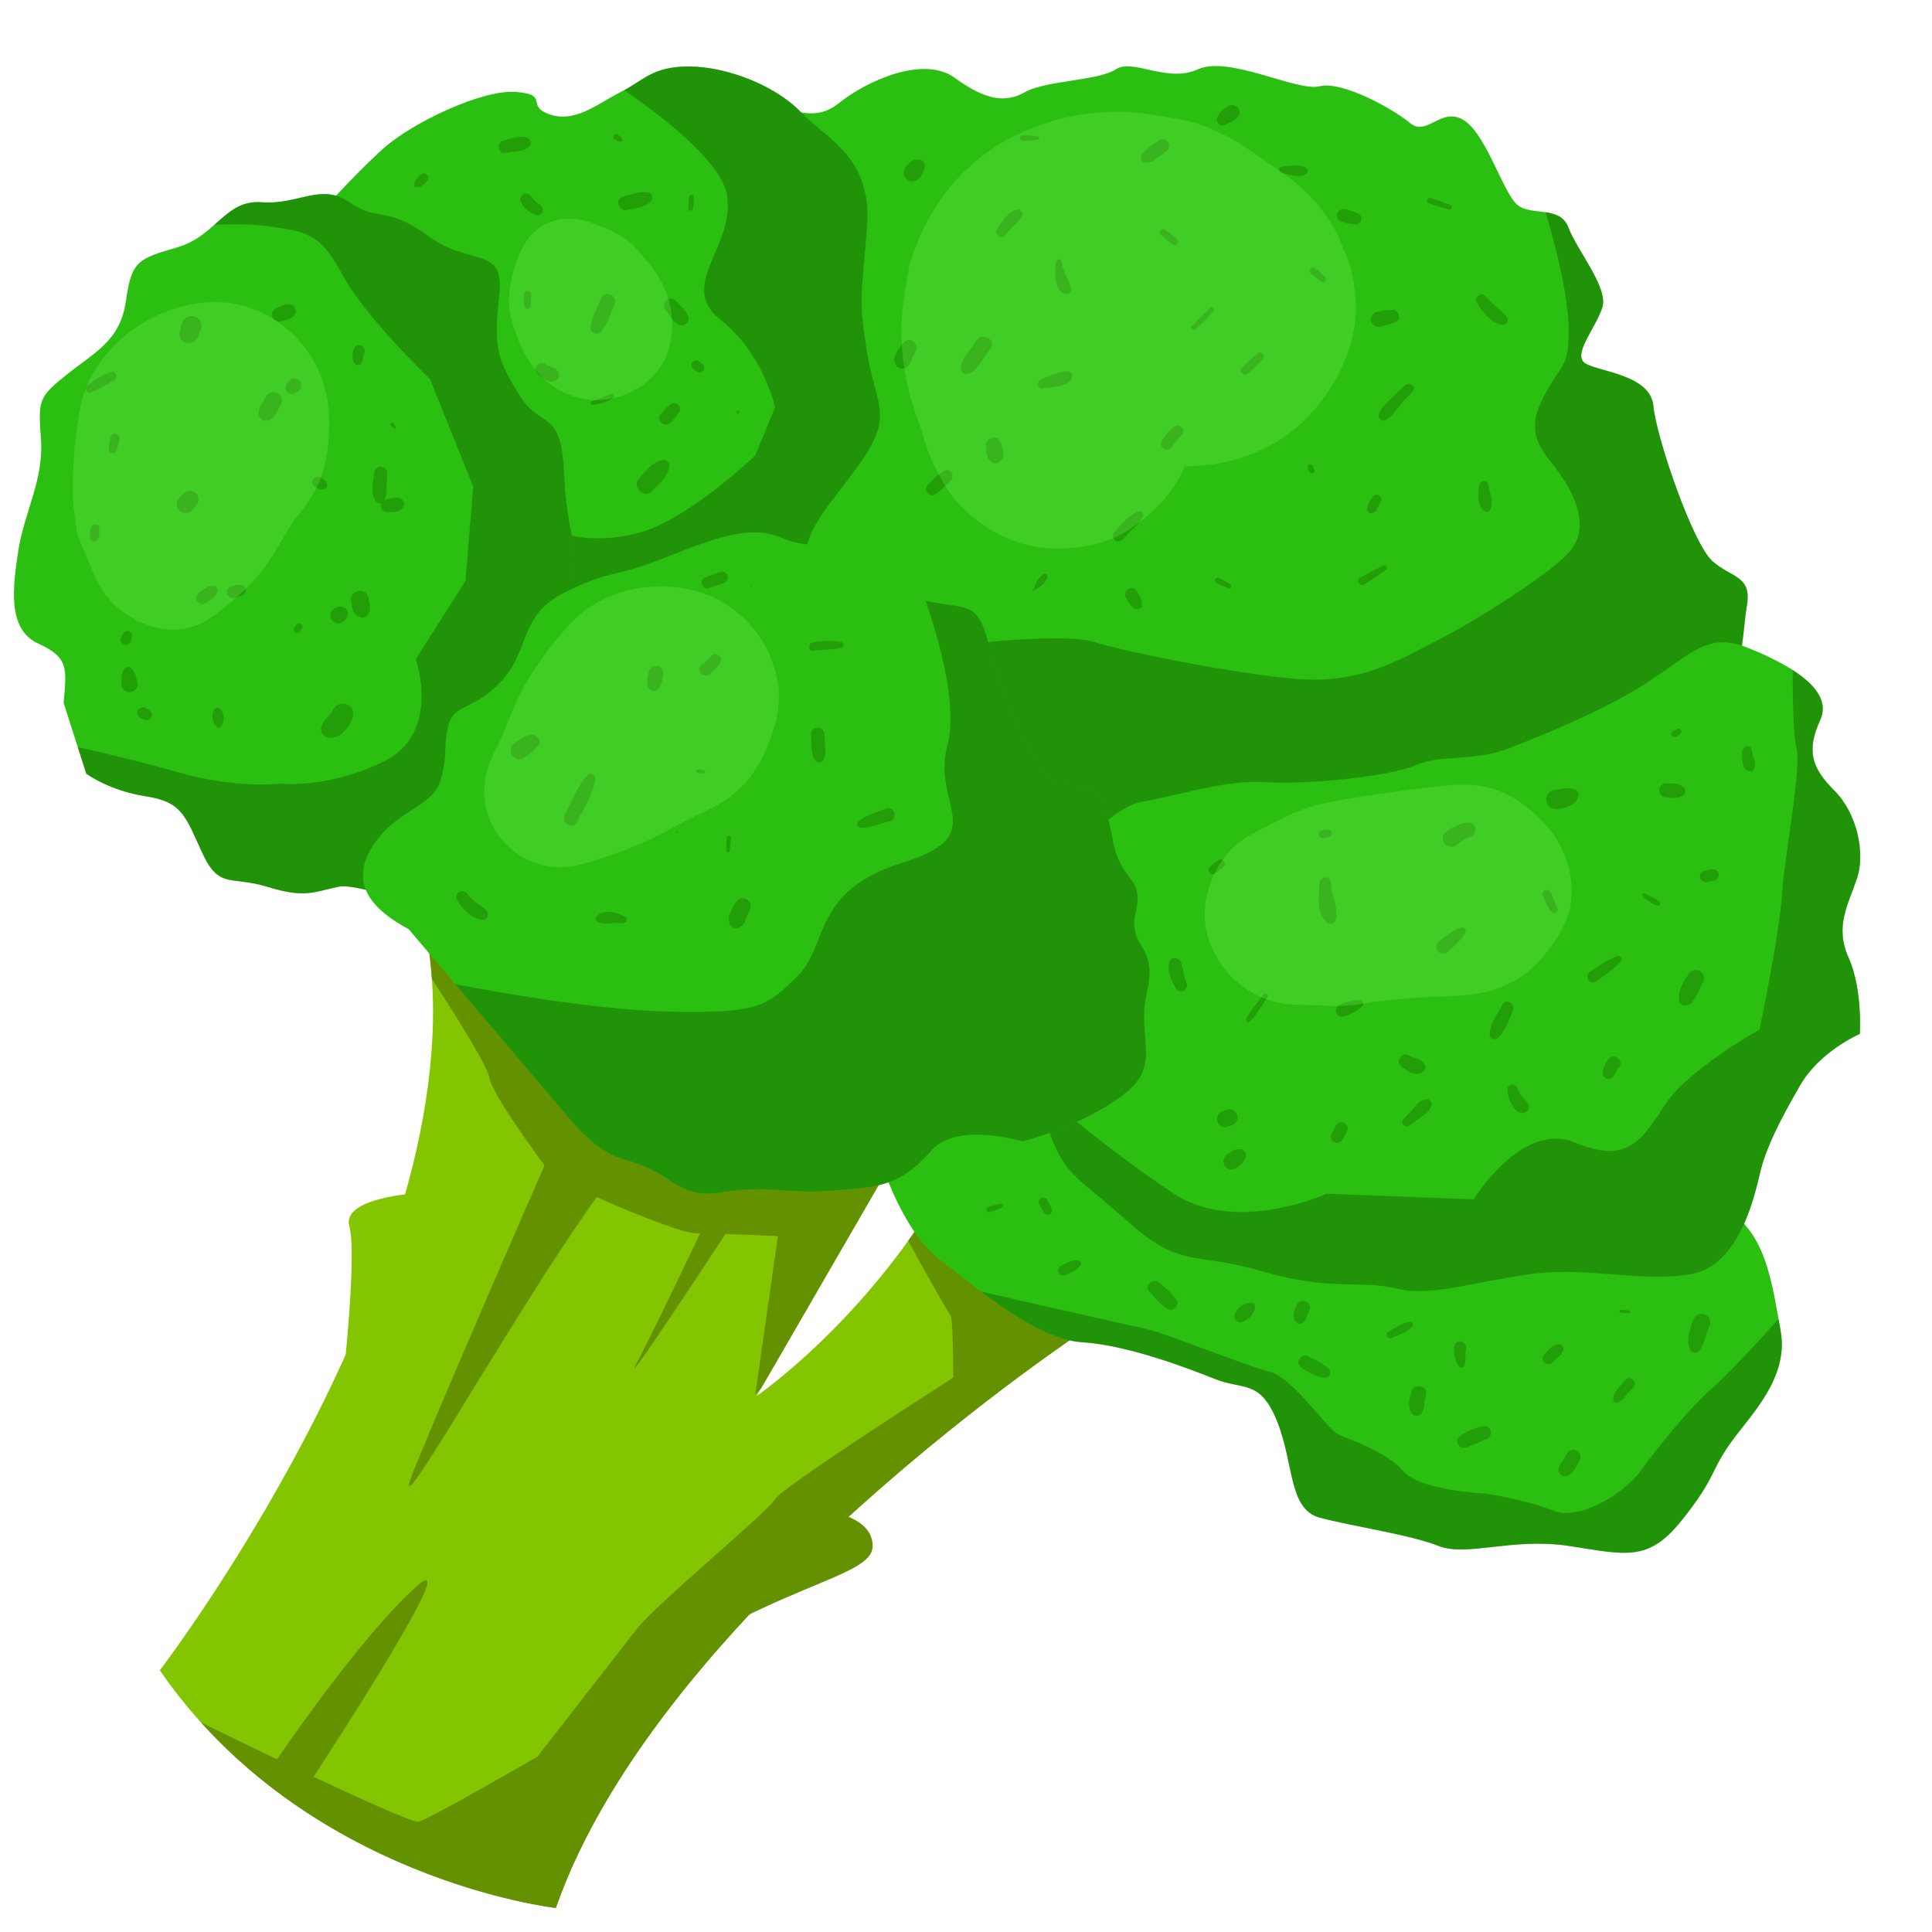<svg xmlns="http://www.w3.org/2000/svg" xmlns:xlink="http://www.w3.org/1999/xlink" viewBox="0 0 683 683"><defs><clipPath id="clip-path" transform="translate(4.93 23.35)"><path d="M51.57,567.15s124-162,91-274l179,75-59,102s38-26,66-74l51,50s-151,99-188,205C191.57,651.15,102.57,641.15,51.57,567.15Z" style="fill:#83c500"/></clipPath><clipPath id="clip-path-2" transform="translate(4.93 23.35)"><path d="M276.57,191.15c-3-8-12-65-19-79s-16-55-16-55,2-44,17-44,23,8,33,0,30-17,41-9,18,9,25,5,26-4,32-8,18,5,29,0,35,8,43,6,26,8,32,13,11-6,19-1,14,26,19,30,15,0,18,8,14,21,12,28-11,17-6,20,23,4,24,15,14,49,21,55,14,5,12,16-1,49-35,72-120,27-175,27S276.57,191.15,276.57,191.15Z" style="fill:#2bbf11"/></clipPath><clipPath id="clip-path-3" transform="translate(4.93 23.35)"><path d="M303.57,379.15c4,12,11,33,24,43s34,28,50,29,37,9,47,13,16,0,22,15,4,31,15,34,32,6,42,10,26-3,46,0,28,6,40-9,10-17,17-27,21-23,18-40-5-30-14-39-168-32-170-32-121-18-121-18Z" style="fill:#2bbf11"/></clipPath><clipPath id="clip-path-4" transform="translate(4.93 23.35)"><path d="M202.57,203.15c-21-14-55-29-73-58s-32-73-31-79,22-28,32-37,35-21,47-20,3,5,12,8,17-4,25-8,11-9,24-9S269,6.63,278.3,16.39s25.27,15.76,23.27,40.76-3,25,0,44,10,22-3,40-20,23-19,39-8,33-8,33Z" style="fill:#2bbf11"/></clipPath><clipPath id="clip-path-5" transform="translate(4.93 23.35)"><path d="M17.57,225.15c1-12,2-16-9-21s-9-20-7-33,9-25,8-39-1-15,9-23,19-12,21-26,4-15,18-19,17-17,30-16,21-7,31,0,13,1,28,12,27,3,25,21-1,22,7,35,15,4,16,29,8,27,0,41-2,6-5,27-25,92-25,92-41-17-50-15-12,4-25,0-17,1-23-12-7-18-20-20-21-8-21-8Z" style="fill:#2bbf11"/></clipPath><clipPath id="clip-path-6" transform="translate(4.93 23.35)"><path d="M362.57,302.15c1-14,24-40,36-42s30-8,44-7,44-2,53-6,20-1,33-6,35-14,50-24,20.69-17,34.35-11.51,30.65,14.51,25.65,25.51-3,17,5,25,11,22,8,31-8,17-3,28,4,27,4,27-14,6-21,18-12,22-14,30-7,34-25,37-36-3-57,0-35,8-47,5-23,1-47-6-29-1-47-17-23-17-28-31-12-21-15-34S362.57,302.15,362.57,302.15Z" style="fill:#2bbf11"/></clipPath><clipPath id="clip-path-7" transform="translate(4.93 23.35)"><path d="M139.57,305.15c-13-7-21-16-13-29s21-14,24-23,1-12,3-20,9-5,19-16,6-23,22-31,16-5,32-11,32.18-13.91,44.59-8.46,20.41-.54,29.41,8.46,7,11,22,14,18,0,22,15,16,50,28,50,13,5,16,20,11,12,8,25,8,11,4,28,6,26-9,37-35,16-35,16-23-7-32,3-15,13-30,14-9,1-28,0-21,6-36-4-18-2-35-22-28-33-28-33Z" style="fill:#2bbf11"/></clipPath></defs><g id="Layer_2" data-name="Layer 2"><g id="broccoli"><g id="Layer_4" data-name="Layer 4"><path d="M51.57,567.15s124-162,91-274l179,75-59,102s38-26,66-74l51,50s-151,99-188,205C191.57,651.15,102.57,641.15,51.57,567.15Z" transform="translate(4.93 23.35)" style="fill:#83c500"/><g style="clip-path:url(#clip-path)"><path d="M145.07,318.65s22,33,23,39,18,29,21,33,45,22,52,22,29,1,29,1l-8,56,22-24,35.81-57.71-40.81-23.29L148.7,299Z" transform="translate(4.93 23.35)" style="fill:#649100"/><path d="M314.07,411.65s16,29,17,30,1,22,1,22-61,39-63,43-42,37-49,46l-35,45s-38,22-42,23-87-40-87-40l17,33,82,41,40,5,20-34,60-80,40-15-6-19,79-70-71-40Z" transform="translate(4.93 23.35)" style="fill:#649100"/><path d="M198.07,364.65s-40,91-56,130,53-88,78-112Z" transform="translate(4.93 23.35)" style="fill:#649100"/><path d="M252.07,392.65s-24,51-32,66,48-71,48-71Z" transform="translate(4.93 23.35)" style="fill:#649100"/><path d="M93,598.59s29.1-42.94,49.1-60.94-40,73-40,73Z" transform="translate(4.93 23.35)" style="fill:#649100"/></g><path d="M276.57,191.15c-3-8-12-65-19-79s-16-55-16-55,2-44,17-44,23,8,33,0,30-17,41-9,18,9,25,5,26-4,32-8,18,5,29,0,35,8,43,6,26,8,32,13,11-6,19-1,14,26,19,30,15,0,18,8,14,21,12,28-11,17-6,20,23,4,24,15,14,49,21,55,14,5,12,16-1,49-35,72-120,27-175,27S276.57,191.15,276.57,191.15Z" transform="translate(4.93 23.35)" style="fill:#2bbf11"/><g style="clip-path:url(#clip-path-2)"><path d="M534.07,29.65c1,2,23,62,13,77s-13,22-4,33,15,24,6,33-35,25-47,31-26,15-49,13-62-10-71-13-38,0-38,0l-20,28,23,50,98,23s100-11,103-12,81-56,81-56,26-59,24-61-71-90-71-90Z" transform="translate(4.93 23.35)" style="fill:#176800;opacity:0.5"/></g><path d="M303.57,379.15c4,12,11,33,24,43s34,28,50,29,37,9,47,13,16,0,22,15,4,31,15,34,32,6,42,10,26-3,46,0,28,6,40-9,10-17,17-27,21-23,18-40-5-30-14-39-168-32-170-32-121-18-121-18Z" transform="translate(4.93 23.35)" style="fill:#2bbf11"/><g style="clip-path:url(#clip-path-3)"><path d="M630.07,435.65c-3,4-22,25-30,32s-20,22-25,29-21,18-31,14-24-6-24-6-23-1-29-8-19-11-23-13-16-20-24-22-38-14-43-15-75-17-75-17l42.38,28.77,70.62,22.23,13,39,70,18,63,2,35-36,16-50Z" transform="translate(4.93 23.35)" style="fill:#176800;opacity:0.5"/></g><path d="M202.57,203.15c-21-14-55-29-73-58s-32-73-31-79,22-28,32-37,35-21,47-20,3,5,12,8,17-4,25-8,11-9,24-9S269,6.63,278.3,16.39s25.27,15.76,23.27,40.76-3,25,0,44,10,22-3,40-20,23-19,39-8,33-8,33Z" transform="translate(4.93 23.35)" style="fill:#2bbf11"/><g style="clip-path:url(#clip-path-4)"><path d="M232.07-17.35l-30,17s47,28,50,46-17.69,31.94-2.35,44,19.35,31,19.35,31l-7,17s-23,22-40,27-33,2-50-10-29-13-29-13l-28,3-26,2-13,34,39,39,53,18,73-5,84.52-33.34,11.48-64.66-5-82-36-66-46-10Z" transform="translate(4.93 23.35)" style="fill:#176800;opacity:0.5"/></g><path d="M17.57,225.15c1-12,2-16-9-21s-9-20-7-33,9-25,8-39-1-15,9-23,19-12,21-26,4-15,18-19,17-17,30-16,21-7,31,0,13,1,28,12,27,3,25,21-1,22,7,35,15,4,16,29,8,27,0,41-2,6-5,27-25,92-25,92-41-17-50-15-12,4-25,0-17,1-23-12-7-18-20-20-21-8-21-8Z" transform="translate(4.93 23.35)" style="fill:#2bbf11"/><g style="clip-path:url(#clip-path-5)"><path d="M46.07,57.65s31-3,44-1,18,2,26,17,31,37,31,37l15.3,38L159.62,182l-17.55,27.66s9,26-11,36-37,8-37,8-15,2-36-4-41-10-41-10l-22-11,13,42s47,27,54,30,36,13,48,13h42l73-47,1-122L176.56,73.57,103.07,15.65Z" transform="translate(4.93 23.35)" style="fill:#176800;opacity:0.5"/></g><path d="M362.57,302.15c1-14,24-40,36-42s30-8,44-7,44-2,53-6,20-1,33-6,35-14,50-24,20.69-17,34.35-11.51,30.65,14.51,25.65,25.51-3,17,5,25,11,22,8,31-8,17-3,28,4,27,4,27-14,6-21,18-12,22-14,30-7,34-25,37-36-3-57,0-35,8-47,5-23,1-47-6-29-1-47-17-23-17-28-31-12-21-15-34S362.57,302.15,362.57,302.15Z" transform="translate(4.93 23.35)" style="fill:#2bbf11"/><g style="clip-path:url(#clip-path-6)"><path d="M629.07,193.65s-1,39,1,47-4,37-5,52-8,48-8,48-25,14-33,26-13,22-32,14-36,20-36,20l-52-2s-31.87,14.53-54,0-46-35-46-35l9-12-22,6-44.91,14.91,53.47,69.32s101.44,23.77,104.44,24.77,97,2,97,2l97-34,20-120-5-102-26-22Z" transform="translate(4.93 23.35)" style="fill:#176800;opacity:0.5"/></g><path d="M139.57,305.15c-13-7-21-16-13-29s21-14,24-23,1-12,3-20,9-5,19-16,6-23,22-31,16-5,32-11,32.18-13.91,44.59-8.46,20.41-.54,29.41,8.46,7,11,22,14,18,0,22,15,16,50,28,50,13,5,16,20,11,12,8,25,8,11,4,28,6,26-9,37-35,16-35,16-23-7-32,3-15,13-30,14-9,1-28,0-21,6-36-4-18-2-35-22-28-33-28-33Z" transform="translate(4.93 23.35)" style="fill:#2bbf11"/><g style="clip-path:url(#clip-path-7)"><path d="M298.07,144.65c16,14,38,73,32,95s16,32-16,42-26,29-37,40S262.93,334.9,232,334.28s-76-9.73-76-9.73-38-32.9-40-33.9-26,0-26,0l9,68,34.85,54.48,68.15,28.52L284,433.08l126.48-19.95,29.58-74.48-13-119-65-81Z" transform="translate(4.93 23.35)" style="fill:#176800;opacity:0.5"/></g><path d="M115.57,472.15s6-51,3-62,28-12,28-12l-15,74Z" transform="translate(4.93 23.35)" style="fill:#83c500"/><path d="M282.57,510.15s21,1,21,13-37,13-91,53Z" transform="translate(4.93 23.35)" style="fill:#649100"/><path d="M120,100.48c-.3,1.39-.6,3.31.3,4.53a1.47,1.47,0,0,0,2.52,0c.53-1.1.51-2.34,1-3.49a2,2,0,1,0-3.8-1Z" transform="translate(4.93 23.35)" style="fill:#229e08"/><path d="M89.38,116.37l-1.64,2.77a6.39,6.39,0,0,0-1.23,3.67,2.65,2.65,0,0,0,3.95,2.26A6.14,6.14,0,0,0,93,122.19l1.53-2.83a3,3,0,0,0-5.1-3Z" transform="translate(4.93 23.35)" style="fill:#229e08"/><path d="M62.89,157.09c.84-.94,2.08-2,2.26-3.28a3,3,0,0,0,0-1.53,2.9,2.9,0,0,0-3.56-2c-1.34.29-2.23,1.45-3.14,2.39a3.14,3.14,0,0,0,4.44,4.44Z" transform="translate(4.93 23.35)" style="fill:#229e08"/><path d="M106.53,148.79l1,.53a3,3,0,0,0,1.17.34l.52,0a1.52,1.52,0,0,0,1.3-2.26l-.25-.41a3.07,3.07,0,0,0-.88-.88l-1-.67a1.92,1.92,0,1,0-1.94,3.32Z" transform="translate(4.93 23.35)" style="fill:#229e08"/><path d="M127.31,144c-.43,3.23-1.34,7.52,1,10.22a1.51,1.51,0,0,0,2.35-.31,7.91,7.91,0,0,0,1.05-4.63A51.76,51.76,0,0,1,132,144a2.35,2.35,0,0,0-2.34-2.34,2.4,2.4,0,0,0-2.35,2.34Z" transform="translate(4.93 23.35)" style="fill:#229e08"/><path d="M99.8,197.59l-.7,1.06a1.17,1.17,0,0,0,.42,1.6,1.19,1.19,0,0,0,1.6-.42l.71-1.05a1.19,1.19,0,0,0-.42-1.61,1.22,1.22,0,0,0-1.61.42Z" transform="translate(4.93 23.35)" style="fill:#229e08"/><path d="M43.56,217.87c-.32-1.76-.66-3.69-2.07-5a1.58,1.58,0,0,0-2.43.31c-1.14,1.54-1.05,3.59-1,5.39a2.81,2.81,0,1,0,5.52-.75Z" transform="translate(4.93 23.35)" style="fill:#229e08"/><path d="M67.81,189.93c1.57-1.12,3.67-2.31,4.16-4.33a1.47,1.47,0,0,0-1.4-1.84c-1.9-.17-3.59,1.26-5,2.29a2.31,2.31,0,0,0-.81,3.08,2.27,2.27,0,0,0,3.08.8Z" transform="translate(4.93 23.35)" style="fill:#229e08"/><path d="M119.16,188.68c.24,2.53.66,5.6,3.58,6.27a2.18,2.18,0,0,0,2.38-1,4.19,4.19,0,0,0,.74-2.85,16.86,16.86,0,0,0-.32-1.75c0-.21-.07-.41-.1-.62,0,.32,0,.29,0-.09a3.21,3.21,0,0,0-3.14-3.14c-1.57.07-3.3,1.38-3.14,3.14Z" transform="translate(4.93 23.35)" style="fill:#229e08"/><path d="M113,227.25c-.28.55-.63,1-.93,1.58-.2.37.35-.36-.11.16-.22.25-.44.5-.68.73s-.4.38-.59.59-1.06,1.31-.53.65a6.62,6.62,0,0,0-1.16,1.86c-.05.13-.35.84-.09.26a3,3,0,0,0,2.51,4.37,6.48,6.48,0,0,0,5.33-2.26,15.48,15.48,0,0,0,2.72-4.16c.78-1.79.6-4.1-1.34-5.13a3.8,3.8,0,0,0-5.13,1.35Z" transform="translate(4.93 23.35)" style="fill:#229e08"/><path d="M72.63,234.13c.28-.48.68-.86,1-1.32a3.87,3.87,0,0,0,.48-1.93,4.57,4.57,0,0,0-1.3-3.69,1.35,1.35,0,0,0-2.07.27,4.59,4.59,0,0,0-.36,3.93,4.52,4.52,0,0,0,.77,1.59c.4.44,1,.73,1.42,1.16a.05.05,0,0,0,.08,0Z" transform="translate(4.93 23.35)" style="fill:#229e08"/><path d="M27.38,163.07a11.26,11.26,0,0,0-.6,3.44,1.6,1.6,0,0,0,3.13.42,11.65,11.65,0,0,0,.23-3.49,1.41,1.41,0,0,0-2.76-.37Z" transform="translate(4.93 23.35)" style="fill:#229e08"/><path d="M36.21,135.89a14.72,14.72,0,0,0,1.11-4.37c0-1.46-2.19-2.21-2.88-.78a14.53,14.53,0,0,0-.94,4.4,1.46,1.46,0,0,0,1,1.73,1.42,1.42,0,0,0,1.73-1Z" transform="translate(4.93 23.35)" style="fill:#229e08"/><path d="M59.39,90.92a16.63,16.63,0,0,0-.84,3.78A3.33,3.33,0,0,0,61,97.88a3.47,3.47,0,0,0,3.74-1.51,10.47,10.47,0,0,0,.88-2.06l.58-1.52a3.52,3.52,0,0,0-2.46-4.32,3.56,3.56,0,0,0-4.32,2.45Z" transform="translate(4.93 23.35)" style="fill:#229e08"/><path d="M94.44,90.29l2.15-.68A6.49,6.49,0,0,0,98,89.12a4.56,4.56,0,0,0,1.29-1.3,2.41,2.41,0,0,0-1.43-3.53,4.09,4.09,0,0,0-2.76.3l-2,.82a2.62,2.62,0,0,0-1.77,3.12,2.57,2.57,0,0,0,3.12,1.76Z" transform="translate(4.93 23.35)" style="fill:#229e08"/><path d="M97.42,111.23c-.21.2-.43.4-.63.61a3.74,3.74,0,0,0-.41.55,2.36,2.36,0,0,0-.31,1.2c0,.1,0,.2,0,.31a2,2,0,0,0,.4,1.13,1.93,1.93,0,0,0,1,.67,2.56,2.56,0,0,0,2.16-.16l.73-.48a2.71,2.71,0,0,0,1.12-1.46,2.36,2.36,0,0,0-.43-2.13,2.45,2.45,0,0,0-3.64-.24Z" transform="translate(4.93 23.35)" style="fill:#229e08"/><path d="M131.8,157.68c1.85-.07,4.15.18,5.49-1.36a2.14,2.14,0,0,0-.43-3.31c-1.85-1-3.79-.14-5.63.44a2.16,2.16,0,0,0,.57,4.23Z" transform="translate(4.93 23.35)" style="fill:#229e08"/><path d="M77.9,188a12.8,12.8,0,0,0,3.2-1.12,1.89,1.89,0,0,0-.94-3.49,13.86,13.86,0,0,0-3.38.54A2.11,2.11,0,0,0,77.9,188Z" transform="translate(4.93 23.35)" style="fill:#229e08"/><path d="M44.64,230.44l.81.35a6.91,6.91,0,0,0,.7.29,4.71,4.71,0,0,0,.84.11,1.78,1.78,0,0,0,1.64-1.1,1.83,1.83,0,0,0-.37-2A6.57,6.57,0,0,0,46.67,227a2,2,0,0,0-2.76.72,2.05,2.05,0,0,0-.2,1.55,1.93,1.93,0,0,0,.93,1.21Z" transform="translate(4.93 23.35)" style="fill:#229e08"/><path d="M41.38,203.15c.1-.46.23-.92.32-1.39a1.84,1.84,0,0,0-.92-2,1.82,1.82,0,0,0-2.09.77c-.27.39-.5.81-.74,1.21a1.88,1.88,0,1,0,3.43,1.45Z" transform="translate(4.93 23.35)" style="fill:#229e08"/><path d="M116.66,196.2a3.56,3.56,0,0,0,1.25-1.71,4.43,4.43,0,0,0,.1-1.2,1.87,1.87,0,0,0-1-1.66l-.21-.1a4,4,0,0,0-1.16-.38,2.65,2.65,0,0,0-1.39.18l-.53.23-.52.22a2.74,2.74,0,0,0-1.29,1.68,2.7,2.7,0,0,0,.5,2.45,2.82,2.82,0,0,0,4.2.29Z" transform="translate(4.93 23.35)" style="fill:#229e08"/><path d="M27.58,115.35c2.57-1.53,5.31-2.7,7.88-4.23,1.55-.92.54-3.6-1.27-3a27.14,27.14,0,0,0-8.32,5c-1.26,1,.36,3,1.71,2.21Z" transform="translate(4.93 23.35)" style="fill:#229e08"/><path d="M133.23,127l1.07,1.05a.42.42,0,0,0,.66-.51l-.77-1.27a.61.61,0,1,0-1,.73Z" transform="translate(4.93 23.35)" style="fill:#229e08"/><path d="M141.61,42.79a5.65,5.65,0,0,1,1.09,0,3,3,0,0,0,1.31-.35,6.09,6.09,0,0,0,2-1.83,1.54,1.54,0,0,0-2.18-2.18,5.9,5.9,0,0,0-1.86,2,3,3,0,0,0-.37,1.21,5,5,0,0,1-.05,1.16.05.05,0,0,0,.07.06Z" transform="translate(4.93 23.35)" style="fill:#229e08"/><path d="M173.58,30.72c1.52-.2,3-.38,4.56-.61a7.36,7.36,0,0,0,4-1.67c1.15-1,.4-2.74-.83-3.14-2.68-.87-5.72.41-8.36,1.09-2.33.6-1.93,4.65.59,4.33Z" transform="translate(4.93 23.35)" style="fill:#229e08"/><path d="M179.28,48.32a9.92,9.92,0,0,0,5.27,4.34,1.92,1.92,0,0,0,2.27-1.11,2,2,0,0,0-.79-2.4,12.91,12.91,0,0,1-3.11-3,2.11,2.11,0,1,0-3.64,2.13Z" transform="translate(4.93 23.35)" style="fill:#229e08"/><path d="M216.72,50.87c2.95-.51,6.18-.85,8.39-3a1.89,1.89,0,0,0-.83-3.13c-3-.61-5.95.64-8.88,1.38-3.15.8-1.77,5.33,1.32,4.8Z" transform="translate(4.93 23.35)" style="fill:#229e08"/><path d="M207.74,81.88l-2.4,5.29a17.82,17.82,0,0,0-1.47,5.4c-.24,1.76,2.51,2.86,3.6,1.49a17.84,17.84,0,0,0,2.84-4.79l2.14-5.4c1.07-2.7-3.5-4.65-4.71-2Z" transform="translate(4.93 23.35)" style="fill:#229e08"/><path d="M204.55,119.73a14.93,14.93,0,0,0,7-2.26.84.84,0,0,0-.86-1.45,47.89,47.89,0,0,1-6.32,2.43c-.69.18-.58,1.37.17,1.28Z" transform="translate(4.93 23.35)" style="fill:#229e08"/><path d="M232,126.11a25.24,25.24,0,0,0,1.74-1.85c.51-.66,1-1.34,1.46-2a2,2,0,0,0-.53-2.66,2.08,2.08,0,0,0-2.7.16c-.57.47-1.2.92-1.73,1.44s-1,1.12-1.49,1.68a2.3,2.3,0,0,0,3.25,3.25Z" transform="translate(4.93 23.35)" style="fill:#229e08"/><path d="M230.06,85.88l2.06,2.73a12.91,12.91,0,0,0,1.18,1.55A9.13,9.13,0,0,0,235,91.34c1.58,1,4.16-.69,3.38-2.6-.24-.57-.44-1.17-.73-1.71a8.47,8.47,0,0,0-1.38-1.62l-2.37-2.48a2.44,2.44,0,0,0-3.83,2.95Z" transform="translate(4.93 23.35)" style="fill:#229e08"/><path d="M255.58,122.14v.47a.38.38,0,0,0,.75,0v-.47a.38.38,0,0,0-.37-.38.39.39,0,0,0-.38.38Z" transform="translate(4.93 23.35)" style="fill:#229e08"/><path d="M225.63,150.25c2.32-2.46,5.47-5,6-8.53a2,2,0,0,0-2.42-2.42c-3.52.72-5.82,3.91-8.15,6.38-2.85,3,1.71,7.6,4.58,4.57Z" transform="translate(4.93 23.35)" style="fill:#229e08"/><path d="M240,106.9l1.17.94a1.82,1.82,0,0,0,1.19.49,1.67,1.67,0,0,0,1.69-1.68,1.67,1.67,0,0,0-.49-1.2l-1.18-.94a1.82,1.82,0,0,0-1.19-.49,1.69,1.69,0,0,0-1.69,1.69,1.62,1.62,0,0,0,.5,1.19Z" transform="translate(4.93 23.35)" style="fill:#229e08"/><path d="M238.64,46.32l-.24,4c-.06,1.09,1.6,1.07,1.69,0l.33-4c.09-1.13-1.71-1.14-1.78,0Z" transform="translate(4.93 23.35)" style="fill:#229e08"/><path d="M212.3,25.77l.9.59a2.7,2.7,0,0,0,1.06.41.71.71,0,0,0,.79-1c-.1-.17-.19-.34-.3-.49a2.84,2.84,0,0,0-.55-.49l-.9-.69a1,1,0,0,0-1,1.7Z" transform="translate(4.93 23.35)" style="fill:#229e08"/><path d="M180.29,80.59a14.86,14.86,0,0,0,.36,4.71,1,1,0,0,0,1.81,0,15.15,15.15,0,0,0,.36-4.71,1.27,1.27,0,0,0-2.53,0Z" transform="translate(4.93 23.35)" style="fill:#229e08"/><path d="M185,108.64c1.64,1.5,4.29,3.88,6.62,2.5a2.23,2.23,0,0,0,1-2.49c-.49-1.42-1.55-2-2.9-2.42a11.69,11.69,0,0,1-2.12-1c-2.08-1.17-4.47,1.69-2.61,3.39Z" transform="translate(4.93 23.35)" style="fill:#229e08"/><path d="M320.39,39.22a11.24,11.24,0,0,0,1.29-2.32l.24-.87a2.31,2.31,0,0,0-.73-2.53,3.39,3.39,0,0,0-3.16-.16,5.4,5.4,0,0,0-2.57,2.08,3.68,3.68,0,0,0-.92,2.22,3,3,0,0,0,1.24,2.46,3.13,3.13,0,0,0,4.61-.88Z" transform="translate(4.93 23.35)" style="fill:#229e08"/><path d="M356.41,26.37A34.39,34.39,0,0,0,362,26a.61.61,0,0,0,0-1.17,34.39,34.39,0,0,0-5.56-.35.94.94,0,0,0,0,1.87Z" transform="translate(4.93 23.35)" style="fill:#229e08"/><path d="M368.35,69.33c-.38,3.53-.72,8.38,2.32,10.85,1,.84,3.11.43,3-1.22a12,12,0,0,0-1.61-4.7,16.77,16.77,0,0,1-1.73-5.2c-.2-1.18-1.83-.74-1.94.27Z" transform="translate(4.93 23.35)" style="fill:#229e08"/><path d="M340.26,96.94l-3.72,5.32c-1.13,1.62-2.17,3.49-1.63,5.5a1.6,1.6,0,0,0,1.53,1.17c2.23-.18,3.6-1.78,4.85-3.5s2.66-3.7,4-5.56c2.17-3-2.89-6-5-2.93Z" transform="translate(4.93 23.35)" style="fill:#229e08"/><path d="M314.61,97.7c-1.64,1.85-4.61,5.52-2.81,8a2.63,2.63,0,0,0,2.92,1.19c1.71-.68,2.19-1.85,2.77-3.48a12.12,12.12,0,0,1,1.31-2.51c1.66-2.51-2.17-5.52-4.19-3.24Z" transform="translate(4.93 23.35)" style="fill:#229e08"/><path d="M350.46,59.85a34.42,34.42,0,0,1,3-3.36A16.65,16.65,0,0,0,356.35,53c.66-1.08-.46-2.76-1.75-2.27a8.6,8.6,0,0,0-2.39,1.13,13.41,13.41,0,0,0-1.69,1.68,34.85,34.85,0,0,0-3,4.06c-1.13,1.76,1.61,4,2.94,2.27Z" transform="translate(4.93 23.35)" style="fill:#229e08"/><path d="M363.59,114c3-.38,7-.48,9.49-2.32,1.51-1.1,1.2-4-1-3.84-3,.15-6,1.93-8.9,2.84-1.71.55-1.53,3.56.45,3.32Z" transform="translate(4.93 23.35)" style="fill:#229e08"/><path d="M343.57,134.11l.21,1.62a12.61,12.61,0,0,0,.27,2.06c.46,1.42,1.67,2.89,3.32,2.64a3.2,3.2,0,0,0,2.39-3.41,20.08,20.08,0,0,0-.76-3.65,2.76,2.76,0,0,0-3-2,2.72,2.72,0,0,0-2.4,2.72Z" transform="translate(4.93 23.35)" style="fill:#229e08"/><path d="M326.05,151.11c.93-.73,1.87-1.44,2.79-2.19a22.65,22.65,0,0,0,2.41-2.58,2.07,2.07,0,0,0,.16-2.7,2,2,0,0,0-2.66-.54,30.69,30.69,0,0,0-3.1,2.34c-.9.85-1.72,1.79-2.58,2.69a2.11,2.11,0,0,0,3,3Z" transform="translate(4.93 23.35)" style="fill:#229e08"/><path d="M404.9,26.15l-3.58,2.64c-1.33,1-2.35,1.73-2.8,3.37a1.57,1.57,0,0,0,1.49,2,5.76,5.76,0,0,0,3.83-1.48l3.43-2.45a2.4,2.4,0,0,0,.84-3.2,2.35,2.35,0,0,0-3.21-.84Z" transform="translate(4.93 23.35)" style="fill:#229e08"/><path d="M405.49,59.72l3.9,3.18a1.31,1.31,0,0,0,1.79,0,1.27,1.27,0,0,0,0-1.79l-4-3.12a1.25,1.25,0,0,0-1.72,0,1.23,1.23,0,0,0,0,1.73Z" transform="translate(4.93 23.35)" style="fill:#229e08"/><path d="M448,37.75c2.68.56,5.59,1.65,8.3.75,1.07-.36,1.56-2.1.35-2.66-2.68-1.24-5.53-.56-8.35-.3-1.17.11-1.63,1.94-.3,2.21Z" transform="translate(4.93 23.35)" style="fill:#229e08"/><path d="M458.71,73.54c1.16.78,2.18,1.71,3.26,2.6a1.08,1.08,0,0,0,1.41.08,1.06,1.06,0,0,0,.28-1.39,16.23,16.23,0,0,0-3.72-3.39c-1.28-.9-2.54,1.23-1.23,2.1Z" transform="translate(4.93 23.35)" style="fill:#229e08"/><path d="M436.22,108.66a42.66,42.66,0,0,0,5.21-5c.87-1.1-.25-3.08-1.64-2.13a44.39,44.39,0,0,0-5.62,5.09c-1.36,1.31.67,3.31,2.05,2.06Z" transform="translate(4.93 23.35)" style="fill:#229e08"/><path d="M417.73,93.05A55.76,55.76,0,0,0,424,86.76c.73-.87-.44-2.1-1.25-1.26-2.07,2.13-4.12,4.27-6.3,6.29-.85.79.4,2,1.26,1.26Z" transform="translate(4.93 23.35)" style="fill:#229e08"/><path d="M469.46,55.05a25.3,25.3,0,0,0,4.8.93c2,.12,2.89-3,1-3.85a26.55,26.55,0,0,0-4.62-1.51,2.36,2.36,0,0,0-2.83,1.61,2.33,2.33,0,0,0,1.61,2.82Z" transform="translate(4.93 23.35)" style="fill:#229e08"/><path d="M429.42,14.12a9.83,9.83,0,0,0-2.34,1.58,11.14,11.14,0,0,0-1.54,2.24,2.08,2.08,0,0,0,2.82,2.83c.61-.37,1.27-.62,1.89-1s1.19-.81,1.82-1.15a2.63,2.63,0,0,0-2.65-4.54Z" transform="translate(4.93 23.35)" style="fill:#229e08"/><path d="M500.25,48.46a63.8,63.8,0,0,0,7.12,2.23c.83.18,1.47-1.06.61-1.45a63.46,63.46,0,0,0-7.23-2.59c-1.15-.38-1.63,1.42-.5,1.81Z" transform="translate(4.93 23.35)" style="fill:#229e08"/><path d="M517.18,83.7c2,3.29,4.81,6.94,8.8,7.77a1.7,1.7,0,0,0,1.64-2.82c-2.14-2.73-5.2-4.58-7.42-7.28-1.4-1.7-4.16.49-3,2.33Z" transform="translate(4.93 23.35)" style="fill:#229e08"/><path d="M492,112.74c-1.84,1.6-3.62,3.25-5.37,4.94s-3.32,3.13-4.08,5.45a1.75,1.75,0,0,0,2.55,2c2-1.18,3.16-3,4.61-4.82s3-3.49,4.67-5.14-.76-3.8-2.38-2.39Z" transform="translate(4.93 23.35)" style="fill:#229e08"/><path d="M483.11,92.1a29.3,29.3,0,0,0,5.43-1.64c2.17-1,1-4.27-1.16-4.28a30.42,30.42,0,0,0-5.69.77,2.67,2.67,0,1,0,1.42,5.15Z" transform="translate(4.93 23.35)" style="fill:#229e08"/><path d="M457.37,142l.52,1.31a1,1,0,0,0,1.16.66,1,1,0,0,0,.65-1.16l-.52-1.31a1,1,0,0,0-1.16-.65.93.93,0,0,0-.65,1.15Z" transform="translate(4.93 23.35)" style="fill:#229e08"/><path d="M391.72,167.48q1.93-2,3.93-3.94a15.25,15.25,0,0,0,3.4-4.15c.45-.93-.32-2.37-1.48-1.93-3.49,1.32-6.07,4.65-8.56,7.3-1.69,1.8,1,4.51,2.71,2.72Z" transform="translate(4.93 23.35)" style="fill:#229e08"/><path d="M425,182.66a35.81,35.81,0,0,0,4.49,2c.85.27,1.24-.9.58-1.37A36.28,36.28,0,0,0,426,181c-1.08-.54-2,1.11-.95,1.62Z" transform="translate(4.93 23.35)" style="fill:#229e08"/><path d="M477.32,183.29a90.31,90.31,0,0,0,7.77-5.32c.62-.53,0-1.72-.82-1.41a89.37,89.37,0,0,0-8.37,4.31c-1.6.84-.08,3.44,1.42,2.42Z" transform="translate(4.93 23.35)" style="fill:#229e08"/><path d="M518,148.28c-.29,2.94-.83,6.73,1.57,8.91a1.46,1.46,0,0,0,2.28-.29,6.66,6.66,0,0,0,.36-4.34c-.26-1.58-.71-3.13-1-4.72-.34-2-3.06-1.26-3.23.44Z" transform="translate(4.93 23.35)" style="fill:#229e08"/><path d="M480.19,152.43l-1.09,1.9a7.34,7.34,0,0,0-.53,1,4.13,4.13,0,0,0-.16,1.36,1.42,1.42,0,0,0,2.12,1.22,6.67,6.67,0,0,0,.9-.65,4.43,4.43,0,0,0,.7-1.16l1-2a1.74,1.74,0,0,0-.61-2.31,1.72,1.72,0,0,0-2.31.61Z" transform="translate(4.93 23.35)" style="fill:#229e08"/><path d="M409.68,128a13.23,13.23,0,0,0-3.82,4.53,2.08,2.08,0,0,0,.53,2.66,2,2,0,0,0,2.71-.16,52.79,52.79,0,0,1,3.37-4.25,2,2,0,1,0-2.79-2.78Z" transform="translate(4.93 23.35)" style="fill:#229e08"/><path d="M393.13,188c.93,1.55,1.76,3.47,3.65,4a1.58,1.58,0,0,0,1.91-1.08c.47-1.93-.78-3.61-1.67-5.21a2.25,2.25,0,1,0-3.89,2.27Z" transform="translate(4.93 23.35)" style="fill:#229e08"/><path d="M360,185.83c1-.83,2.14-1.4,3.16-2.15a6.92,6.92,0,0,0,2.12-2.64c.41-.78-.51-2-1.35-1.34a7.11,7.11,0,0,0-2.4,2.62c-.55,1.13-.95,2.37-1.61,3.45,0,0,0,.09.08.06Z" transform="translate(4.93 23.35)" style="fill:#229e08"/><path d="M246.1,214.87a15.54,15.54,0,0,0,3.57-4c1.14-1.89-1.55-4-3.1-2.38-.52.55-1,1.12-1.6,1.64a11.59,11.59,0,0,1-1.54,1.25,2.2,2.2,0,1,0,2.67,3.46Z" transform="translate(4.93 23.35)" style="fill:#229e08"/><path d="M282.57,206.68c3.25-.38,6.53-.31,9.72-1a1,1,0,0,0,0-2c-3.23-.76-6.45-.36-9.72,0-1.89.23-1.92,3.23,0,3Z" transform="translate(4.93 23.35)" style="fill:#229e08"/><path d="M281.81,236.13c.17,2.88-.3,6.81,1.38,9.24a1.7,1.7,0,0,0,2.91,0,7.23,7.23,0,0,0,.68-4.4l-.28-4.84c-.18-3-4.87-3-4.69,0Z" transform="translate(4.93 23.35)" style="fill:#229e08"/><path d="M234.32,271.12a.38.38,0,0,0,0-.75.38.38,0,0,0,0,.75Z" transform="translate(4.93 23.35)" style="fill:#229e08"/><path d="M199,267.3c2.28-4.7,5.67-9.81,6.53-15,.25-1.5-1.51-2.87-2.74-1.59-3.63,3.78-5.67,9.42-8.08,14.06-1.47,2.85,2.91,5.37,4.29,2.51Z" transform="translate(4.93 23.35)" style="fill:#229e08"/><path d="M241.66,249.9l2.1.21c.68.07.84-1.1.16-1.2l-2.08-.3a.65.65,0,1,0-.18,1.29Z" transform="translate(4.93 23.35)" style="fill:#229e08"/><path d="M251.93,272.84a39.14,39.14,0,0,0,0,4.72c0,.54.88.75,1,.14a41.49,41.49,0,0,0,.52-4.86c.08-.95-1.48-1-1.5,0Z" transform="translate(4.93 23.35)" style="fill:#229e08"/><path d="M216.09,300.78a16.14,16.14,0,0,0-4.8-1.76,6.84,6.84,0,0,0-4.95,1.19,1.43,1.43,0,0,0,.33,2.57,14.25,14.25,0,0,0,4,.31,21.57,21.57,0,0,1,4.47-.08c1.25.23,2.3-1.62.94-2.23Z" transform="translate(4.93 23.35)" style="fill:#229e08"/><path d="M255.24,295.55a26.07,26.07,0,0,0-1.71,3.16,13.72,13.72,0,0,0-.76,1.82,5.06,5.06,0,0,0,.22,2.58,2.41,2.41,0,0,0,4,1.05,6.12,6.12,0,0,0,1.27-1.32,11.68,11.68,0,0,0,.68-1.85,20.81,20.81,0,0,1,1.16-2.6c1.68-3.21-2.92-5.92-4.85-2.84Z" transform="translate(4.93 23.35)" style="fill:#229e08"/><path d="M308.45,262.51c-3.42,1.26-7.18,2.3-10,4.65a1.27,1.27,0,0,0,.89,2.16c3.52,0,7-1.48,10.34-2.38,2.89-.76,1.54-5.44-1.22-4.43Z" transform="translate(4.93 23.35)" style="fill:#229e08"/><path d="M224.49,213.94c-.18.8-.38,1.59-.54,2.4a8.47,8.47,0,0,0,.15,3,2.12,2.12,0,0,0,1.79,1.55,2.19,2.19,0,0,0,2.15-1,7.76,7.76,0,0,0,1.07-2.32c.14-.75.23-1.52.35-2.28a2.64,2.64,0,0,0-1.8-3.17,2.61,2.61,0,0,0-3.17,1.8Z" transform="translate(4.93 23.35)" style="fill:#229e08"/><path d="M180.28,244.56c.87-.61,1.75-1.22,2.61-1.84a11.23,11.23,0,0,0,2.57-2.8c1.27-1.76-.82-3.87-2.65-3.44a9.38,9.38,0,0,0-3.11,1.13l-2.54,1.61a3.13,3.13,0,0,0-1.11,4.23c.84,1.31,2.82,2.11,4.23,1.11Z" transform="translate(4.93 23.35)" style="fill:#229e08"/><path d="M156.69,294.9c2,3.12,5.05,6.57,8.93,6.9,1.77.15,2.52-2.22,1.4-3.36a29.36,29.36,0,0,0-3.67-2.7,15.45,15.45,0,0,1-3-3,2.18,2.18,0,0,0-2.88-.76,2.13,2.13,0,0,0-.76,2.89Z" transform="translate(4.93 23.35)" style="fill:#229e08"/><path d="M260.81,184.13a.19.19,0,0,0,0-.38.19.19,0,0,0,0,.38Z" transform="translate(4.93 23.35)" style="fill:#229e08"/><path d="M245.61,184.57l5.25-1.79a2.11,2.11,0,0,0,1.45-2.53,2.08,2.08,0,0,0-2.54-1.44l-5.23,1.88a2.06,2.06,0,0,0-1.41,2.48,2,2,0,0,0,2.48,1.4Z" transform="translate(4.93 23.35)" style="fill:#229e08"/><path d="M425,285.21l2.63-2.1a1.55,1.55,0,0,0,0-2.18,1.58,1.58,0,0,0-2.19,0L422.83,283a1.55,1.55,0,0,0,0,2.19,1.56,1.56,0,0,0,2.18,0Z" transform="translate(4.93 23.35)" style="fill:#229e08"/><path d="M463.11,272.91l1.81-.34a1.31,1.31,0,0,0,.94-1.44,1.3,1.3,0,0,0-1.29-1.14l-1.83.16a1.4,1.4,0,1,0,.37,2.76Z" transform="translate(4.93 23.35)" style="fill:#229e08"/><path d="M461.53,288.84c-.11,4.77-1.3,10,2.43,13.74a2,2,0,0,0,3.37-.89c.89-4.55-1.63-8.39-1.77-12.85a2,2,0,0,0-4,0Z" transform="translate(4.93 23.35)" style="fill:#229e08"/><path d="M441.76,328.24c-2,2.81-4.47,5.31-6,8.43a.8.8,0,0,0,1.25,1c2.52-2.47,4.13-5.67,6.18-8.54.63-.88-.83-1.73-1.46-.85Z" transform="translate(4.93 23.35)" style="fill:#229e08"/><path d="M414.49,324c-1.07-2.28-1.05-4.75-1.91-7.1-.67-1.85-3.65-2.24-4.16,0-.75,3.36.71,6.39,2.42,9.23,1.43,2.36,4.78.3,3.65-2.13Z" transform="translate(4.93 23.35)" style="fill:#229e08"/><path d="M470.12,336a19.63,19.63,0,0,0,6.45-3.46,1.42,1.42,0,0,0-1-2.4,18.13,18.13,0,0,0-6.63,1.61,2.27,2.27,0,0,0-1.54,2.71,2.22,2.22,0,0,0,2.71,1.54Z" transform="translate(4.93 23.35)" style="fill:#229e08"/><path d="M506.91,313.09c2.28-2,4.77-4.12,6.2-6.82a1.23,1.23,0,0,0-1.37-1.79c-3.11,1-5.73,3.2-8.21,5.23a2.41,2.41,0,0,0,0,3.38,2.44,2.44,0,0,0,3.38,0Z" transform="translate(4.93 23.35)" style="fill:#229e08"/><path d="M510.18,275.19a20.88,20.88,0,0,1,5.25-3,2.56,2.56,0,0,0,1.06-3.22,2.64,2.64,0,0,0-3-1.5A15.7,15.7,0,0,0,506,271c-1.26,1-1,3.15,0,4.18a3,3,0,0,0,4.17,0Z" transform="translate(4.93 23.35)" style="fill:#229e08"/><path d="M540.46,293.17a19.41,19.41,0,0,0,3.21,6,1.22,1.22,0,0,0,2-1.18c-.66-1.92-1.55-3.72-2.25-5.62s-3.69-1.05-3,.82Z" transform="translate(4.93 23.35)" style="fill:#229e08"/><path d="M526.24,331.84c-1.82,3.28-4.37,6.69-4.55,10.53-.08,1.58,1.84,2.07,2.88,1.19,2.76-2.33,3.9-6.36,5.31-9.59,1.06-2.42-2.29-4.56-3.64-2.13Z" transform="translate(4.93 23.35)" style="fill:#229e08"/><path d="M469.62,379.64l1.57-2.89a2.2,2.2,0,0,0-3.81-2.22l-1.57,2.88a2.21,2.21,0,0,0,3.81,2.23Z" transform="translate(4.93 23.35)" style="fill:#229e08"/><path d="M493.52,374.44c1.41-1.12,2.83-2.17,4.31-3.19s2.75-1.9,3.3-3.79a1.77,1.77,0,0,0-2.14-2.14c-1.92.34-2.9,1.61-4.11,3s-2.37,2.6-3.61,3.85c-1.49,1.5.68,3.5,2.25,2.26Z" transform="translate(4.93 23.35)" style="fill:#229e08"/><path d="M490.26,353.34a14.67,14.67,0,0,0,3.22,2.36c1.42.73,3.64,1,4.83-.31a2.1,2.1,0,0,0,.54-2.05c-.87-2.47-3.81-2.49-5.81-3.61-2.23-1.25-4.72,1.78-2.78,3.61Z" transform="translate(4.93 23.35)" style="fill:#229e08"/><path d="M428.88,375l1.57-.53a3,3,0,0,0,1.71-1.31,2.85,2.85,0,0,0-1-3.91,2.87,2.87,0,0,0-2.2-.29l-1.57.52a3,3,0,0,0-1.71,1.32,2.86,2.86,0,0,0,3.23,4.2Z" transform="translate(4.93 23.35)" style="fill:#229e08"/><path d="M432.54,389.25l1.64-1.46a4,4,0,0,0,1.26-2.46,1.91,1.91,0,0,0-1.81-2.37,4,4,0,0,0-2.75.56L429,384.69a2.9,2.9,0,1,0,3.52,4.56Z" transform="translate(4.93 23.35)" style="fill:#229e08"/><path d="M527.94,362a12.81,12.81,0,0,0,1.49,5c.93,1.68,2.73,3.79,4.86,2.94a1.94,1.94,0,0,0,1.28-1.89,3.6,3.6,0,0,0-1.4-2.56,8.3,8.3,0,0,1-2.46-4c-.49-2.06-4-1.68-3.77.51Z" transform="translate(4.93 23.35)" style="fill:#229e08"/><path d="M563.47,351.36a10.49,10.49,0,0,0-1.35,2.43,4.44,4.44,0,0,0-.25,2.94,1.89,1.89,0,0,0,3.13.83,8.44,8.44,0,0,0,.78-.92c.19-.31.31-.66.48-1s.32-.56.5-.83c0,0,.27-.38.18-.26l.28-.31a2.39,2.39,0,1,0-3.75-2.9Z" transform="translate(4.93 23.35)" style="fill:#229e08"/><path d="M560.55,321.54a.19.19,0,0,0,0-.37.19.19,0,0,0,0,.37Z" transform="translate(4.93 23.35)" style="fill:#229e08"/><path d="M559.19,323.61c3.06-2.14,6.26-4.13,8.77-6.91.74-.83,0-2.49-1.19-2-3.5,1.28-6.5,3.44-9.61,5.47-2.18,1.42-.08,5,2,3.48Z" transform="translate(4.93 23.35)" style="fill:#229e08"/><path d="M575.82,293.49c1.51,1.31,3.23,2.8,5.21,3.24a.8.8,0,0,0,.62-1.46c-1.55-1.11-3.42-1.75-5-2.81-.62-.4-1.36.54-.8,1Z" transform="translate(4.93 23.35)" style="fill:#229e08"/><path d="M598.31,311.44a.05.05,0,0,0,0-.1.05.05,0,0,0,0,.1Z" transform="translate(4.93 23.35)" style="fill:#229e08"/><path d="M592.11,320.93c-2,2.91-4.05,6-3.33,9.67.35,1.8,2.58,2,3.76,1,2.34-2,3.12-5.12,4.59-7.73,1.85-3.31-2.91-6-5-2.93Z" transform="translate(4.93 23.35)" style="fill:#229e08"/><path d="M598.58,288.42l2.63-.52a2,2,0,0,0,1.4-2.48,2.07,2.07,0,0,0-2.48-1.41l-2.62.52A2,2,0,0,0,596.1,287a2.07,2.07,0,0,0,2.48,1.41Z" transform="translate(4.93 23.35)" style="fill:#229e08"/><path d="M611,242.16a22.14,22.14,0,0,0,.15,4.15c.18,1.36,1.16,3.2,2.8,2.95s1.69-2.1,1.43-3.3c-.31-1.43-.83-2.79-1.06-4.25-.32-2-3.22-1.35-3.32.45Z" transform="translate(4.93 23.35)" style="fill:#229e08"/><path d="M587.8,234.41l-1.31.79a1.09,1.09,0,0,0-.39,1.47,1.1,1.1,0,0,0,1.48.39l1.31-.79a1.08,1.08,0,1,0-1.09-1.86Z" transform="translate(4.93 23.35)" style="fill:#229e08"/><path d="M545.08,262.66c3.08-.13,7-1.11,8-4.5a2.08,2.08,0,0,0-1.41-2.48c-2-.84-4.71-.09-6.56.14a3.53,3.53,0,0,0-3.43,3.42,3.46,3.46,0,0,0,3.43,3.42Z" transform="translate(4.93 23.35)" style="fill:#229e08"/><path d="M584.15,258.54c1,.08,1.92.2,2.87.23a6.19,6.19,0,0,0,3-.91,1.8,1.8,0,0,0,0-3.08,6,6,0,0,0-3-1.14c-.95,0-1.91,0-2.87-.07a2.49,2.49,0,1,0,0,5Z" transform="translate(4.93 23.35)" style="fill:#229e08"/><path d="M345,405.15a19.43,19.43,0,0,0,4.27-1.67.66.66,0,0,0-.33-1.22,18.11,18.11,0,0,0-4.44,1.08c-1.16.35-.65,2.19.5,1.81Z" transform="translate(4.93 23.35)" style="fill:#229e08"/><path d="M362.49,402.41l1.61,2.86a1.55,1.55,0,0,0,2.68-1.56l-1.54-2.91a1.6,1.6,0,0,0-2.18-.57,1.62,1.62,0,0,0-.57,2.18Z" transform="translate(4.93 23.35)" style="fill:#229e08"/><path d="M371.88,427.33c1.92-.84,3.82-1.58,5.12-3.31.59-.79-.23-1.79-1.05-1.84-2.17-.11-4.06,1.05-5.92,2a1.84,1.84,0,0,0-.65,2.5,1.87,1.87,0,0,0,2.5.66Z" transform="translate(4.93 23.35)" style="fill:#229e08"/><path d="M401.52,433.44l2.88,3.08a24.39,24.39,0,0,0,3.34,2.83,2.37,2.37,0,0,0,3.09-.61,2.44,2.44,0,0,0-.19-3.14,22.12,22.12,0,0,0-2.75-2.89l-3.05-2.59c-2.28-1.93-5.4,1.08-3.32,3.32Z" transform="translate(4.93 23.35)" style="fill:#229e08"/><path d="M438.56,437.43c-.5,0-1-.26-1.46-.27a5.41,5.41,0,0,0-2.07.56,7,7,0,0,0-3.3,3.15,2.21,2.21,0,0,0,.34,2.61,2.26,2.26,0,0,0,2.61.34,6.58,6.58,0,0,0,3.34-3,5,5,0,0,0,.69-1.85c0-.51-.13-1-.1-1.53a0,0,0,0,0-.05-.05Z" transform="translate(4.93 23.35)" style="fill:#229e08"/><path d="M453.55,437.88a10.16,10.16,0,0,0-1.11,3c-.21,1.19.16,2.91,1.31,3.55,1.3.72,2.26-.36,2.87-1.37a7.76,7.76,0,0,0,.65-1.7,4.32,4.32,0,0,1,.49-1,2.44,2.44,0,1,0-4.21-2.46Z" transform="translate(4.93 23.35)" style="fill:#229e08"/><path d="M455.25,460.28c2.52,1.47,5.25,3.37,8.27,3.36a1.76,1.76,0,0,0,1.23-3c-1.82-2.11-4.75-3.1-7.14-4.44-2.63-1.48-5,2.53-2.36,4Z" transform="translate(4.93 23.35)" style="fill:#229e08"/><path d="M487.23,449.64c2.4-1.14,5.3-2.09,7.14-4.07a1,1,0,0,0-1-1.65c-2.68.38-5.15,2.23-7.45,3.53-1.44.81-.18,2.88,1.27,2.19Z" transform="translate(4.93 23.35)" style="fill:#229e08"/><path d="M509.1,453c-.05,2.36.19,4.68,1.67,6.61.51.67,1.86.79,2.05-.27.35-1.92.25-3.84.52-5.76a2.19,2.19,0,0,0-1.8-2.7A2.16,2.16,0,0,0,509.1,453Z" transform="translate(4.93 23.35)" style="fill:#229e08"/><path d="M494.07,468.58c-.83,2.48-1.65,5.92.35,8a2.14,2.14,0,0,0,3.31-.42,6.1,6.1,0,0,0,.82-3.34,11.72,11.72,0,0,1,.59-2.87c1-3.24-4-4.58-5.07-1.39Z" transform="translate(4.93 23.35)" style="fill:#229e08"/><path d="M519.28,480.92a33,33,0,0,0-4.34,1.25,13.47,13.47,0,0,0-4,2.49c-1.77,1.45.14,4.38,2.19,3.76,2.6-.79,4.9-2,7.41-3,2.76-1.08,1.76-5.19-1.25-4.52Z" transform="translate(4.93 23.35)" style="fill:#229e08"/><path d="M543.91,458.39a25.29,25.29,0,0,1,1.9-1.83,10.45,10.45,0,0,0,1-.9,9.37,9.37,0,0,0,.79-1.28,1.71,1.71,0,0,0-1.91-2.48,7.65,7.65,0,0,0-1.42.48,6.12,6.12,0,0,0-1.36,1.07,26.06,26.06,0,0,0-1.9,2,2.11,2.11,0,0,0,0,2.91,2.09,2.09,0,0,0,2.92,0Z" transform="translate(4.93 23.35)" style="fill:#229e08"/><path d="M568.15,440.71l2.62.22c.67.05.65-1,0-1l-2.62-.31c-.71-.08-.72,1.06,0,1.12Z" transform="translate(4.93 23.35)" style="fill:#229e08"/><path d="M593.83,443c-1.31,3.25-2.66,7-1.4,10.49a2,2,0,0,0,3.6.47c1.75-2.58,2.12-5.78,3.37-8.62a3,3,0,1,0-5.57-2.34Z" transform="translate(4.93 23.35)" style="fill:#229e08"/><path d="M569.65,464.47q-1.42,1.56-2.7,3.24a6.3,6.3,0,0,0-1.59,3.65c0,.71.8,1.49,1.54,1.17a7.68,7.68,0,0,0,2.85-2.4c.85-1,1.75-2,2.69-2.88,1.82-1.77-1.07-4.64-2.79-2.78Z" transform="translate(4.93 23.35)" style="fill:#229e08"/><path d="M549,490.46a19.47,19.47,0,0,1-1.91,3.2,5.59,5.59,0,0,0-1,1.79,2.49,2.49,0,0,0,1,2.72c2.92,1.7,5.35-3,6.34-5.11a2.63,2.63,0,0,0-.93-3.52,2.59,2.59,0,0,0-3.52.92Z" transform="translate(4.93 23.35)" style="fill:#229e08"/><g style="opacity:0.26"><path d="M372.86,130c.68-1,1.44-2.06,2.1-3.12,1.36-2.21-1.79,1.93-.11.12a46.57,46.57,0,0,0,6.38-8c1.3-2.26,2.3-4.68,3.66-6.92.54-.89,1.11-1.77,1.69-2.64.33-.49,3-4,1.19-1.73-1.68,2,.58-.61.9-1,.86-1,1.75-1.93,2.67-2.86,1.66-1.67,3.5-3.13,5.18-4.77s3.29-3.56,5.08-5.22c.8-.73,1.64-1.42,2.45-2.14-2.58,2.32,1.39-1,1.67-1.2l-8.61,2.33a52.08,52.08,0,0,1,7.9,0c.73,0,5.44.31,1.95.15-3.34-.15,1.21.34,1.7.45,1,.23,2,.49,3,.77.64.18,5.6,2,1.33.22-4.08-1.64,0,.3.88.75,4.13,2.06-5.52-5.08-2.17-1.55l-4.83-6.25a6.91,6.91,0,0,1,1.19,2l-3.23-7.65.28,1.09L404,74.07l0,1.14,1.19-8.81-.27,1.13,8.67-14.89-.58.74,15.22-8.87-.65.1,9.48-1.28-.6,0,9.81,1.32a4.53,4.53,0,0,1-1.13-.37l9.43,4a5.87,5.87,0,0,1-1-.67l8.53,6.59a6.22,6.22,0,0,1-.89-1l7,9.1a12.08,12.08,0,0,1-1-1.71l5,11.87a3.52,3.52,0,0,1-.22-1.07l1.89,14.09c-.45-10-2.62-20.36-7.71-29.06-5.55-9.49-13.87-16.48-23-22.34-4-2.59-7.84-5.67-12-8-5.92-3.29-12.82-6.24-19.58-7.37s-14.16-2.58-21.21-2.59a94.29,94.29,0,0,0-21,2.63c-1,.25-2,.55-3,.9-5.21,1.8-11.94,4.3-16.69,7.14-16,9.59-26.42,23.4-32.29,40.91A37.09,37.09,0,0,0,316.1,73c-1.1,6.27-2.26,12.86-2.34,19.28-.22,16.53,4.24,31.86,11.67,46.42l-4.83-11.44c1.31,6.91,4.31,13.65,7.72,19.72,5.84,10.38,17.2,18.86,28.61,22s26.72,1.73,36.89-4.82,19.22-16.41,22-28.61c3-13,1.21-24.93-4.82-36.89q-.69-1.29-1.26-2.64l4.83,11.44a33.83,33.83,0,0,1-1.58-5.67v25.47a36.44,36.44,0,0,1,2.16-6.86l-5.09,12.07a51.9,51.9,0,0,1,5.83-9.74l-8.57,11.08a40.6,40.6,0,0,1,5.74-5.91l-11.71,9a58.28,58.28,0,0,1,9.53-5.51l-14.47,6.11a25.36,25.36,0,0,1,4.61-1.26l-16.18,2.17a30.15,30.15,0,0,1,6.37.07l-16.27-2.19c2.77.47,5.3,1.37,8,2.06,7.28,1.88,15.19,2.14,22.7,2.83,21.56,2,42.38-4.34,56.14-22.15,7.26-9.4,12.92-22,12.6-34.35a62.16,62.16,0,0,0-1.8-13.25c-1.48-5.82-5.91-14.15-10.78-18.1l5.39,7C459.45,49,449,41.17,434.73,40.88c-9-.18-15.41,3-23.43,6.18,1.05-.42,5.29-2.23,1.91-.84-2.46,1-4.95,2-7.37,3.14a61.43,61.43,0,0,0-6.17,3.25,113,113,0,0,0-14.62,11l7.52-4.38a60.2,60.2,0,0,0-35.18,21.61C353,86.36,349,92,346.1,98.37c-3.45,7.65-3.64,15.45-2.59,23.63.87,6.73,4.26,13.52,11.57,15.19A16.36,16.36,0,0,0,372.86,130Z" transform="translate(4.93 23.35)" style="fill:#7bf25f"/></g><g style="opacity:0.26"><path d="M200.12,282.36a159.28,159.28,0,0,0,18.58-6.3c9.24-3.6,17.27-8.9,26.31-12.83l-9.81,4.14c8-3.29,16-6.32,22.18-12.7,5.85-6,9.15-13.53,11.54-21.44,6.06-20.14-7.28-41.59-26.88-47.33-15.84-4.64-33.76-1-45.36,11.15a132.79,132.79,0,0,0-13,16.76c-6,8.82-9.24,18.77-13.36,28.53l3.09-7.31c-1.15,2.64-2.36,5.24-3.69,7.8-5.07,9.76-4.74,21,2.11,29.88a27.13,27.13,0,0,0,28.28,9.65Z" transform="translate(4.93 23.35)" style="fill:#7bf25f"/></g><g style="opacity:0.26"><path d="M453.27,331.82q6.09.12,12.17.44c6.69.37,13.39-1.21,20-2.11l-9.65,1.29c7.89-1,15.8-1.81,23.75-2.28,3.82-.22,7.65-.29,11.47-.5,12.13-.67,22.44-4.9,30-14.32,5.42-6.74,10.07-14.18,9.66-23.32A35.6,35.6,0,0,0,541,267.71c-5.21-5.68-11.58-10.38-19.13-12.46-5.81-1.6-11.7-1.3-17.58-.69-8.67.91-17.33,2.08-25.95,3.42-5.94.92-12,1.8-17.84,3.29-8,2.05-16.13,6.77-23.5,10.63-12.07,6.3-19,23.33-14.78,36.31,4.44,13.71,16.37,23.32,31,23.61Z" transform="translate(4.93 23.35)" style="fill:#7bf25f"/></g><g style="opacity:0.26"><path d="M69.26,195.2c8.25-5.71,16.86-13.38,22.1-22,3.42-5.62,6.5-11.24,10.52-16.49l-6.74,8.73c5.82-7.29,11.93-13.74,14.42-23.19a65,65,0,0,0,1.86-17.57A42,42,0,0,0,90.89,88.9C77.35,81,62.63,82.26,49,88.9c-12.23,6-23.36,18.48-25.59,32.17a168.73,168.73,0,0,0-2.61,24.14c0,2.16,0,4.33,0,6.49,0,1.38.12,2.73.25,4.1l1.34,9.9,3.75,8.9c1.53,3.55,2.93,7.41,5.06,10.64,7.77,11.79,25.11,18.88,38,10Z" transform="translate(4.93 23.35)" style="fill:#7bf25f"/></g><g style="opacity:0.26"><path d="M178.34,67.35c-2.89,7.65-4.59,15.22-2.16,23.41,3.63,12.26,10.2,22.88,23.24,26.48s29.26-4.46,32.33-18.35A31,31,0,0,0,230,78.58a38,38,0,0,0-6.67-10.06c-3-3.52,2.88,3.82.88,1.15-2.29-3-4.24-5.68-7.25-8a37.6,37.6,0,0,0-9.9-5.15c-1.51-.6-6.94-2.86-1.18-.37C194.08,51,183,55,178.34,67.35Z" transform="translate(4.93 23.35)" style="fill:#7bf25f"/></g></g></g></g></svg>